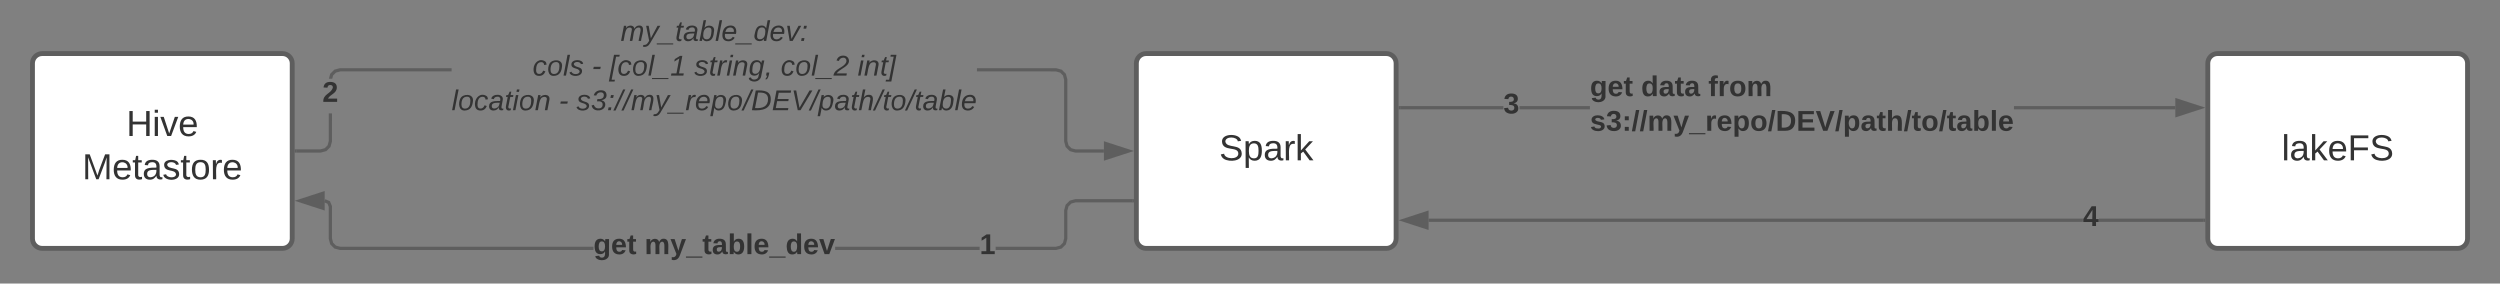 <svg xmlns="http://www.w3.org/2000/svg" xmlns:xlink="http://www.w3.org/1999/xlink" xmlns:lucid="lucid" width="1540" height="174.67"><rect width="100%" height="100%" fill="#808080" stroke="none"/><g transform="translate(-60 -127)" lucid:page-tab-id="0_0"><path d="M80 166c0-3.3 2.7-6 6-6h148c3.3 0 6 2.7 6 6v108c0 3.3-2.7 6-6 6H86c-3.3 0-6-2.7-6-6z" stroke="#5e5e5e" stroke-width="3" fill="#fff"/><use xlink:href="#a" transform="matrix(1,0,0,1,92,172) translate(45.84 38.778)"/><use xlink:href="#b" transform="matrix(1,0,0,1,92,172) translate(18.679 65.444)"/><path d="M760 166c0-3.3 2.7-6 6-6h148c3.3 0 6 2.7 6 6v108c0 3.3-2.7 6-6 6H766c-3.3 0-6-2.7-6-6z" stroke="#5e5e5e" stroke-width="3" fill="#fff"/><use xlink:href="#c" transform="matrix(1,0,0,1,772,172) translate(39.019 53.778)"/><path d="M264.5 214.13l-.92 3.42-2.53 2.53-3.42.92H242.5v-2h14.87l2.64-.7 1.8-1.8.7-2.63v-17h2zm449.55-44.2l2.53 2.52.92 3.42v38l.7 2.64 1.8 1.8 2.63.7H740v2h-17.63l-3.42-.92-2.53-2.53-.92-3.42v-38l-.7-2.64-1.8-1.8-2.63-.7H661.8v-2h48.83zM338.2 171h-68.57l-2.64.7-1.8 1.8-.54 2.02h-2.07l.82-3.07 2.53-2.53 3.42-.92h68.83z" fill="#5e5e5e"/><path d="M242.53 221h-1.03v-2h1.03zM755.26 220L741 224.64v-9.28z" fill="#5e5e5e"/><path d="M758.5 220l-18.5 6v-12zm-16.5 3.26l10.03-3.26-10.03-3.26z" fill="#5e5e5e"/><use xlink:href="#d" transform="matrix(1,0,0,1,338.198,138) translate(104.079 14.222)"/><use xlink:href="#e" transform="matrix(1,0,0,1,338.198,138) translate(49.882 35.556)"/><use xlink:href="#f" transform="matrix(1,0,0,1,338.198,138) translate(86.375 35.556)"/><use xlink:href="#g" transform="matrix(1,0,0,1,338.198,138) translate(97.19 35.556)"/><use xlink:href="#h" transform="matrix(1,0,0,1,338.198,138) translate(149.486 35.556)"/><use xlink:href="#i" transform="matrix(1,0,0,1,338.198,138) translate(202.721 35.556)"/><use xlink:href="#j" transform="matrix(1,0,0,1,338.198,138) translate(250.079 35.556)"/><use xlink:href="#k" transform="matrix(1,0,0,1,338.198,138) translate(0.005 56.889)"/><use xlink:href="#f" transform="matrix(1,0,0,1,338.198,138) translate(66.079 56.889)"/><use xlink:href="#l" transform="matrix(1,0,0,1,338.198,138) translate(76.894 56.889)"/><use xlink:href="#m" transform="matrix(1,0,0,1,258.562,175.524) translate(0 14.222)"/><path d="M263.24 250.93l1.26 3.04v19.9l.7 2.64 1.8 1.8 2.63.7h155.93v2h-156.2l-3.4-.92-2.54-2.53-.92-3.42v-19.77l-.8-1.9-2.08-.87.76-1.86zM663.44 281h-89v-2h89zm94.06-29.33h-34.87l-2.64.7-1.8 1.8-.7 2.63v17.33l-.92 3.42-2.53 2.53-3.42.92h-37.3v-2h37.04l2.64-.7 1.8-1.8.7-2.63v-17.34l.92-3.4 2.53-2.54 3.42-.93h35.13z" fill="#5e5e5e"/><path d="M758.5 251.67h-1.03v-2h1.03zM259 255.3l-14.26-4.63 14.26-4.64z" fill="#5e5e5e"/><path d="M260 256.68l-18.5-6 18.5-6.03zm-12.03-6l10.03 3.25v-6.52z" fill="#5e5e5e"/><use xlink:href="#n" transform="matrix(1,0,0,1,425.556,269.333) translate(0 14.222)"/><use xlink:href="#o" transform="matrix(1,0,0,1,425.556,269.333) translate(31.506 14.222)"/><use xlink:href="#p" transform="matrix(1,0,0,1,663.445,269.333) translate(0 14.222)"/><path d="M1420 166c0-3.3 2.7-6 6-6h148c3.3 0 6 2.7 6 6v108c0 3.3-2.7 6-6 6h-148c-3.3 0-6-2.7-6-6z" stroke="#5e5e5e" stroke-width="3" fill="#fff"/><use xlink:href="#q" transform="matrix(1,0,0,1,1432,172) translate(33.494 53.778)"/><path d="M986.1 194.33h-63.6v-2h63.6zm53.3 0H996v-2h43.4zm360.6 0h-99.4v-2h99.4z" fill="#5e5e5e"/><path d="M922.53 194.33h-1.03v-2h1.03zM1415.26 193.33l-14.26 4.64v-9.27z" fill="#5e5e5e"/><path d="M1418.5 193.33l-18.5 6.02v-12.03zm-16.5 3.26l10.03-3.27-10.03-3.26z" fill="#5e5e5e"/><g><use xlink:href="#r" transform="matrix(1,0,0,1,986.114,182.667) translate(0 14.222)"/></g><g><use xlink:href="#n" transform="matrix(1,0,0,1,1039.407,172) translate(0 14.222)"/><use xlink:href="#s" transform="matrix(1,0,0,1,1039.407,172) translate(31.506 14.222)"/><use xlink:href="#t" transform="matrix(1,0,0,1,1039.407,172) translate(72.889 14.222)"/><use xlink:href="#u" transform="matrix(1,0,0,1,1039.407,172) translate(0 35.556)"/></g><path d="M1343.06 263.67H940v-2h403.06zm74.44 0h-64.56v-2h64.56z" fill="#5e5e5e"/><path d="M1418.5 263.67h-1.03v-2h1.03zM939 267.3l-14.26-4.63 14.26-4.64z" fill="#5e5e5e"/><path d="M940 268.68l-18.5-6 18.5-6.03zm-12.03-6l10.03 3.25v-6.52z" fill="#5e5e5e"/><g><use xlink:href="#v" transform="matrix(1,0,0,1,1343.062,252) translate(0 14.222)"/></g><defs><path fill="#333" d="M197 0v-115H63V0H30v-248h33v105h134v-105h34V0h-34" id="w"/><path fill="#333" d="M24-231v-30h32v30H24zM24 0v-190h32V0H24" id="x"/><path fill="#333" d="M108 0H70L1-190h34L89-25l56-165h34" id="y"/><path fill="#333" d="M100-194c63 0 86 42 84 106H49c0 40 14 67 53 68 26 1 43-12 49-29l28 8c-11 28-37 45-77 45C44 4 14-33 15-96c1-61 26-98 85-98zm52 81c6-60-76-77-97-28-3 7-6 17-6 28h103" id="z"/><g id="a"><use transform="matrix(0.062,0,0,0.062,0,0)" xlink:href="#w"/><use transform="matrix(0.062,0,0,0.062,15.988,0)" xlink:href="#x"/><use transform="matrix(0.062,0,0,0.062,20.864,0)" xlink:href="#y"/><use transform="matrix(0.062,0,0,0.062,31.975,0)" xlink:href="#z"/></g><path fill="#333" d="M240 0l2-218c-23 76-54 145-80 218h-23L58-218 59 0H30v-248h44l77 211c21-75 51-140 76-211h43V0h-30" id="A"/><path fill="#333" d="M59-47c-2 24 18 29 38 22v24C64 9 27 4 27-40v-127H5v-23h24l9-43h21v43h35v23H59v120" id="B"/><path fill="#333" d="M141-36C126-15 110 5 73 4 37 3 15-17 15-53c-1-64 63-63 125-63 3-35-9-54-41-54-24 1-41 7-42 31l-33-3c5-37 33-52 76-52 45 0 72 20 72 64v82c-1 20 7 32 28 27v20c-31 9-61-2-59-35zM48-53c0 20 12 33 32 33 41-3 63-29 60-74-43 2-92-5-92 41" id="C"/><path fill="#333" d="M135-143c-3-34-86-38-87 0 15 53 115 12 119 90S17 21 10-45l28-5c4 36 97 45 98 0-10-56-113-15-118-90-4-57 82-63 122-42 12 7 21 19 24 35" id="D"/><path fill="#333" d="M100-194c62-1 85 37 85 99 1 63-27 99-86 99S16-35 15-95c0-66 28-99 85-99zM99-20c44 1 53-31 53-75 0-43-8-75-51-75s-53 32-53 75 10 74 51 75" id="E"/><path fill="#333" d="M114-163C36-179 61-72 57 0H25l-1-190h30c1 12-1 29 2 39 6-27 23-49 58-41v29" id="F"/><g id="b"><use transform="matrix(0.062,0,0,0.062,0,0)" xlink:href="#A"/><use transform="matrix(0.062,0,0,0.062,18.457,0)" xlink:href="#z"/><use transform="matrix(0.062,0,0,0.062,30.802,0)" xlink:href="#B"/><use transform="matrix(0.062,0,0,0.062,36.975,0)" xlink:href="#C"/><use transform="matrix(0.062,0,0,0.062,49.321,0)" xlink:href="#D"/><use transform="matrix(0.062,0,0,0.062,60.432,0)" xlink:href="#B"/><use transform="matrix(0.062,0,0,0.062,66.605,0)" xlink:href="#E"/><use transform="matrix(0.062,0,0,0.062,78.951,0)" xlink:href="#F"/><use transform="matrix(0.062,0,0,0.062,86.296,0)" xlink:href="#z"/></g><path fill="#333" d="M185-189c-5-48-123-54-124 2 14 75 158 14 163 119 3 78-121 87-175 55-17-10-28-26-33-46l33-7c5 56 141 63 141-1 0-78-155-14-162-118-5-82 145-84 179-34 5 7 8 16 11 25" id="G"/><path fill="#333" d="M115-194c55 1 70 41 70 98S169 2 115 4C84 4 66-9 55-30l1 105H24l-1-265h31l2 30c10-21 28-34 59-34zm-8 174c40 0 45-34 45-75s-6-73-45-74c-42 0-51 32-51 76 0 43 10 73 51 73" id="H"/><path fill="#333" d="M143 0L79-87 56-68V0H24v-261h32v163l83-92h37l-77 82L181 0h-38" id="I"/><g id="c"><use transform="matrix(0.062,0,0,0.062,0,0)" xlink:href="#G"/><use transform="matrix(0.062,0,0,0.062,14.815,0)" xlink:href="#H"/><use transform="matrix(0.062,0,0,0.062,27.16,0)" xlink:href="#C"/><use transform="matrix(0.062,0,0,0.062,39.506,0)" xlink:href="#F"/><use transform="matrix(0.062,0,0,0.062,46.852,0)" xlink:href="#I"/></g><path fill="#333" d="M248-111c6-24 9-61-24-58-72 9-57 108-77 169h-31l26-142c3-37-50-30-64-10C52-115 50-51 37 0H6l36-190h30c-1 10-6 24-4 32 13-43 101-52 105 5 13-22 29-41 61-41 90 0 28 129 23 194h-31" id="J"/><path fill="#333" d="M198-190L69 30C53 58 25 83-20 72c4-11-1-27 19-22 33-1 43-29 59-52L20-190h32L79-34l84-156h35" id="K"/><path fill="#333" d="M-28 44V31h207v13H-28" id="L"/><path fill="#333" d="M51-54c-9 22 5 41 31 30L79-1C43 14 10-4 19-52l22-115H19l5-23h22l19-43h21l-9 43h35l-4 23H73" id="M"/><path fill="#333" d="M165-48c-4 18 1 34 23 27l-3 20c-29 8-62 0-52-35h-2C116-14 99 4 63 4 30 4 8-16 8-49c0-68 71-67 138-67 10-26 0-56-31-54-26 1-42 9-47 31l-32-5c8-67 160-71 144 15-5 28-9 54-15 81zM42-50c3 52 80 24 89-6 7-12 7-24 11-38-47 1-103-4-100 44" id="N"/><path fill="#333" d="M68-162c25-46 127-43 121 31C183-60 169 1 98 4 69 5 53-11 43-31L36 0H5l52-261h31zm88 36c2-27-9-43-34-43-55 0-70 51-70 103 0 29 15 45 43 46 52 0 58-58 61-106" id="O"/><path fill="#333" d="M6 0l50-261h32L37 0H6" id="P"/><path fill="#333" d="M111-194c62-3 86 47 72 106H45c-7 38 6 69 45 68 27-1 43-14 53-32l24 11C152-15 129 4 87 4 38 3 12-23 12-71c0-70 32-119 99-123zm44 81c14-66-71-72-95-28-4 8-8 17-11 28h106" id="Q"/><path fill="#333" d="M133-28C103 26-5 8 13-77c13-62 24-115 90-117 29-1 46 15 56 35l19-102h32L160 0h-30zM45-64c-2 27 10 43 35 43 54-1 69-50 69-103 0-29-15-46-42-46-53-1-58 58-62 106" id="R"/><path fill="#333" d="M89 0H52L20-190h33L74-25l89-165h34" id="S"/><path fill="#333" d="M44-154l7-36h35l-8 36H44zM14 0l7-36h35L49 0H14" id="T"/><g id="d"><use transform="matrix(0.049,0,0,0.049,0,0)" xlink:href="#J"/><use transform="matrix(0.049,0,0,0.049,14.765,0)" xlink:href="#K"/><use transform="matrix(0.049,0,0,0.049,23.654,0)" xlink:href="#L"/><use transform="matrix(0.049,0,0,0.049,33.531,0)" xlink:href="#M"/><use transform="matrix(0.049,0,0,0.049,38.469,0)" xlink:href="#N"/><use transform="matrix(0.049,0,0,0.049,48.346,0)" xlink:href="#O"/><use transform="matrix(0.049,0,0,0.049,58.222,0)" xlink:href="#P"/><use transform="matrix(0.049,0,0,0.049,62.123,0)" xlink:href="#Q"/><use transform="matrix(0.049,0,0,0.049,72,0)" xlink:href="#L"/><use transform="matrix(0.049,0,0,0.049,81.877,0)" xlink:href="#R"/><use transform="matrix(0.049,0,0,0.049,91.753,0)" xlink:href="#Q"/><use transform="matrix(0.049,0,0,0.049,101.63,0)" xlink:href="#S"/><use transform="matrix(0.049,0,0,0.049,110.519,0)" xlink:href="#T"/></g><path fill="#333" d="M44-68c0 29 11 47 38 47 30 0 42-19 51-41l28 9C148-21 126 4 82 4 31 4 10-29 12-85c3-77 74-140 146-93 12 8 15 23 18 40l-31 5c-1-22-13-36-36-36-52 0-65 49-65 101" id="U"/><path fill="#333" d="M30-147c31-64 166-65 159 27C183-49 158 1 86 4 9 8 1-88 30-147zM88-20c53 0 68-48 68-100 0-31-11-51-44-50-52 1-68 46-68 97 0 32 13 53 44 53" id="V"/><path fill="#333" d="M55-144c13 50 104 24 104 88C159 21 15 23 1-39l26-10c6 40 102 42 102-4-13-50-104-23-104-87 0-71 143-71 148-8l-29 4c-5-35-85-37-89 0" id="W"/><g id="e"><use transform="matrix(0.049,0,0,0.049,0,0)" xlink:href="#U"/><use transform="matrix(0.049,0,0,0.049,8.889,0)" xlink:href="#V"/><use transform="matrix(0.049,0,0,0.049,18.765,0)" xlink:href="#P"/><use transform="matrix(0.049,0,0,0.049,22.667,0)" xlink:href="#W"/></g><path fill="#333" d="M18-82l6-28h88l-6 28H18" id="X"/><use transform="matrix(0.049,0,0,0.049,0,0)" xlink:href="#X" id="f"/><path fill="#333" d="M-7 75l65-336h72l-5 23H84L28 52h41l-4 23H-7" id="Y"/><path fill="#333" d="M9 0l6-27h63l36-188-63 39 6-31 66-41h29L110-27h60l-5 27H9" id="Z"/><g id="g"><use transform="matrix(0.049,0,0,0.049,0,0)" xlink:href="#Y"/><use transform="matrix(0.049,0,0,0.049,4.938,0)" xlink:href="#U"/><use transform="matrix(0.049,0,0,0.049,13.827,0)" xlink:href="#V"/><use transform="matrix(0.049,0,0,0.049,23.704,0)" xlink:href="#P"/><use transform="matrix(0.049,0,0,0.049,27.605,0)" xlink:href="#L"/><use transform="matrix(0.049,0,0,0.049,37.481,0)" xlink:href="#Z"/></g><path fill="#333" d="M66-151c12-25 30-51 66-40l-6 26C45-176 58-65 38 0H6l36-190h30" id="aa"/><path fill="#333" d="M50-231l6-30h32l-6 30H50zM6 0l37-190h31L37 0H6" id="ab"/><path fill="#333" d="M67-158c22-48 132-52 116 29L158 0h-32l25-140c3-38-53-32-70-12C52-117 51-52 38 0H6l36-190h30" id="ac"/><path fill="#333" d="M103-194c29 0 47 14 56 36 2-11 5-23 8-32h30L160-5C157 61 82 97 21 62 9 55 4 45 1 30l28-7c7 42 83 31 92-3 4-16 9-38 13-55-13 20-29 36-62 36-40 0-60-25-60-64 0-71 23-131 91-131zm4 24c-53 0-58 54-61 104-2 27 10 44 36 44 49 0 65-50 67-102 1-29-15-46-42-46" id="ad"/><path fill="#333" d="M58-38C53-5 46 26 28 46H7C19 32 27 18 32 0H17l7-38h34" id="ae"/><g id="h"><use transform="matrix(0.049,0,0,0.049,0,0)" xlink:href="#W"/><use transform="matrix(0.049,0,0,0.049,8.889,0)" xlink:href="#M"/><use transform="matrix(0.049,0,0,0.049,13.827,0)" xlink:href="#aa"/><use transform="matrix(0.049,0,0,0.049,19.704,0)" xlink:href="#ab"/><use transform="matrix(0.049,0,0,0.049,23.605,0)" xlink:href="#ac"/><use transform="matrix(0.049,0,0,0.049,33.481,0)" xlink:href="#ad"/><use transform="matrix(0.049,0,0,0.049,43.358,0)" xlink:href="#ae"/></g><path fill="#333" d="M123-251c66 0 92 69 53 113C138-94 73-75 39-27h128l-5 27H-2c17-92 123-93 159-163 14-28-1-64-36-62-29 2-46 17-54 41l-30-6c13-36 37-61 86-61" id="af"/><g id="i"><use transform="matrix(0.049,0,0,0.049,0,0)" xlink:href="#U"/><use transform="matrix(0.049,0,0,0.049,8.889,0)" xlink:href="#V"/><use transform="matrix(0.049,0,0,0.049,18.765,0)" xlink:href="#P"/><use transform="matrix(0.049,0,0,0.049,22.667,0)" xlink:href="#L"/><use transform="matrix(0.049,0,0,0.049,32.543,0)" xlink:href="#af"/></g><path fill="#333" d="M-30 75l5-23h40l57-290H31l4-23h72L42 75h-72" id="ag"/><g id="j"><use transform="matrix(0.049,0,0,0.049,0,0)" xlink:href="#ab"/><use transform="matrix(0.049,0,0,0.049,3.901,0)" xlink:href="#ac"/><use transform="matrix(0.049,0,0,0.049,13.778,0)" xlink:href="#M"/><use transform="matrix(0.049,0,0,0.049,18.716,0)" xlink:href="#ag"/></g><g id="k"><use transform="matrix(0.049,0,0,0.049,0,0)" xlink:href="#P"/><use transform="matrix(0.049,0,0,0.049,3.901,0)" xlink:href="#V"/><use transform="matrix(0.049,0,0,0.049,13.778,0)" xlink:href="#U"/><use transform="matrix(0.049,0,0,0.049,22.667,0)" xlink:href="#N"/><use transform="matrix(0.049,0,0,0.049,32.543,0)" xlink:href="#M"/><use transform="matrix(0.049,0,0,0.049,37.481,0)" xlink:href="#ab"/><use transform="matrix(0.049,0,0,0.049,41.383,0)" xlink:href="#V"/><use transform="matrix(0.049,0,0,0.049,51.259,0)" xlink:href="#ac"/></g><path fill="#333" d="M148-71c0-36-31-44-71-41l5-28c46 3 81-6 81-50 0-23-15-35-39-35-30 0-49 17-56 41l-32-3c12-39 42-63 90-64 43 0 69 19 71 60 1 43-30 58-65 66 27 5 49 22 49 53 0 85-133 99-164 35-4-7-7-15-9-22l29-9c8 25 25 45 58 45 34 1 53-17 53-48" id="ah"/><path fill="#333" d="M-20 4l123-265h28L8 4h-28" id="ai"/><path fill="#333" d="M67-162c32-53 139-36 121 50C175-51 163 2 97 4 68 4 52-11 42-31 38 6 28 39 22 75H-9l50-265h29c-1 10 0 20-3 28zm89 36c0-26-10-43-35-43-54 0-67 50-69 103-1 29 14 45 42 46 53 0 62-58 62-106" id="aj"/><path fill="#333" d="M248-139C247-14 144 9 11 0l48-248c105-6 190 8 189 109zm-34 0c1-70-52-87-126-82L50-27c98 7 163-21 164-112" id="ak"/><path fill="#333" d="M11 0l48-248h184l-5 28H87l-15 79h140l-5 27H67L50-27h158l-5 27H11" id="al"/><path fill="#333" d="M119 0H84L31-248h34l41 218 126-218h36" id="am"/><path fill="#333" d="M67-158c15-20 31-36 64-36 94 0 33 127 27 194h-32l25-140c3-38-53-32-70-12C52-117 51-51 37 0H6l51-261h31" id="an"/><g id="l"><use transform="matrix(0.049,0,0,0.049,0,0)" xlink:href="#W"/><use transform="matrix(0.049,0,0,0.049,8.889,0)" xlink:href="#ah"/><use transform="matrix(0.049,0,0,0.049,18.765,0)" xlink:href="#T"/><use transform="matrix(0.049,0,0,0.049,23.704,0)" xlink:href="#ai"/><use transform="matrix(0.049,0,0,0.049,28.642,0)" xlink:href="#ai"/><use transform="matrix(0.049,0,0,0.049,33.58,0)" xlink:href="#J"/><use transform="matrix(0.049,0,0,0.049,48.346,0)" xlink:href="#K"/><use transform="matrix(0.049,0,0,0.049,57.235,0)" xlink:href="#L"/><use transform="matrix(0.049,0,0,0.049,67.111,0)" xlink:href="#aa"/><use transform="matrix(0.049,0,0,0.049,72.988,0)" xlink:href="#Q"/><use transform="matrix(0.049,0,0,0.049,82.864,0)" xlink:href="#aj"/><use transform="matrix(0.049,0,0,0.049,92.741,0)" xlink:href="#V"/><use transform="matrix(0.049,0,0,0.049,102.617,0)" xlink:href="#ai"/><use transform="matrix(0.049,0,0,0.049,107.556,0)" xlink:href="#ak"/><use transform="matrix(0.049,0,0,0.049,120.346,0)" xlink:href="#al"/><use transform="matrix(0.049,0,0,0.049,132.198,0)" xlink:href="#am"/><use transform="matrix(0.049,0,0,0.049,144.049,0)" xlink:href="#ai"/><use transform="matrix(0.049,0,0,0.049,148.988,0)" xlink:href="#aj"/><use transform="matrix(0.049,0,0,0.049,158.864,0)" xlink:href="#N"/><use transform="matrix(0.049,0,0,0.049,168.741,0)" xlink:href="#M"/><use transform="matrix(0.049,0,0,0.049,173.679,0)" xlink:href="#an"/><use transform="matrix(0.049,0,0,0.049,183.556,0)" xlink:href="#ai"/><use transform="matrix(0.049,0,0,0.049,188.494,0)" xlink:href="#M"/><use transform="matrix(0.049,0,0,0.049,193.432,0)" xlink:href="#V"/><use transform="matrix(0.049,0,0,0.049,203.309,0)" xlink:href="#ai"/><use transform="matrix(0.049,0,0,0.049,208.247,0)" xlink:href="#M"/><use transform="matrix(0.049,0,0,0.049,213.185,0)" xlink:href="#N"/><use transform="matrix(0.049,0,0,0.049,223.062,0)" xlink:href="#O"/><use transform="matrix(0.049,0,0,0.049,232.938,0)" xlink:href="#P"/><use transform="matrix(0.049,0,0,0.049,236.84,0)" xlink:href="#Q"/></g><path fill="#333" d="M182-182c0 78-84 86-111 141h115V0H12c-6-101 99-100 120-180 1-22-12-31-33-32-23 0-32 14-35 34l-49-3c5-45 32-70 84-70 51 0 83 22 83 69" id="ao"/><use transform="matrix(0.049,0,0,0.049,0,0)" xlink:href="#ao" id="m"/><path fill="#333" d="M195-6C206 82 75 100 31 46c-4-6-6-13-8-21l49-6c3 16 16 24 34 25 40 0 42-37 40-79-11 22-30 35-61 35-53 0-70-43-70-97 0-56 18-96 73-97 30 0 46 14 59 34l2-30h47zm-90-29c32 0 41-27 41-63 0-35-9-62-40-62-32 0-39 29-40 63 0 36 9 62 39 62" id="ap"/><path fill="#333" d="M185-48c-13 30-37 53-82 52C43 2 14-33 14-96s30-98 90-98c62 0 83 45 84 108H66c0 31 8 55 39 56 18 0 30-7 34-22zm-45-69c5-46-57-63-70-21-2 6-4 13-4 21h74" id="aq"/><path fill="#333" d="M115-3C79 11 28 4 28-45v-112H4v-33h27l15-45h31v45h36v33H77v99c-1 23 16 31 38 25v30" id="ar"/><g id="n"><use transform="matrix(0.049,0,0,0.049,0,0)" xlink:href="#ap"/><use transform="matrix(0.049,0,0,0.049,10.815,0)" xlink:href="#aq"/><use transform="matrix(0.049,0,0,0.049,20.691,0)" xlink:href="#ar"/></g><path fill="#333" d="M220-157c-53 9-28 100-34 157h-49v-107c1-27-5-49-29-50C55-147 81-57 75 0H25l-1-190h47c2 12-1 28 3 38 10-53 101-56 108 0 13-22 24-43 59-42 82 1 51 116 57 194h-49v-107c-1-25-5-48-29-50" id="as"/><path fill="#333" d="M123 10C108 53 80 86 19 72V37c35 8 53-11 59-39L3-190h52l48 148c12-52 28-100 44-148h51" id="at"/><path fill="#333" d="M-4 44V30h207v14H-4" id="au"/><path fill="#333" d="M133-34C117-15 103 5 69 4 32 3 11-16 11-54c-1-60 55-63 116-61 1-26-3-47-28-47-18 1-26 9-28 27l-52-2c7-38 36-58 82-57s74 22 75 68l1 82c-1 14 12 18 25 15v27c-30 8-71 5-69-32zm-48 3c29 0 43-24 42-57-32 0-66-3-65 30 0 17 8 27 23 27" id="av"/><path fill="#333" d="M135-194c52 0 70 43 70 98 0 56-19 99-73 100-30 1-46-15-58-35L72 0H24l1-261h50v104c11-23 29-37 60-37zM114-30c31 0 40-27 40-66 0-37-7-63-39-63s-41 28-41 65c0 36 8 64 40 64" id="aw"/><path fill="#333" d="M25 0v-261h50V0H25" id="ax"/><path fill="#333" d="M88-194c31-1 46 15 58 34l-1-101h50l1 261h-48c-2-10 0-23-3-31C134-8 116 4 84 4 32 4 16-41 15-95c0-56 19-97 73-99zm17 164c33 0 40-30 41-66 1-37-9-64-41-64s-38 30-39 65c0 43 13 65 39 65" id="ay"/><path fill="#333" d="M128 0H69L1-190h53L99-40l48-150h52" id="az"/><g id="o"><use transform="matrix(0.049,0,0,0.049,0,0)" xlink:href="#as"/><use transform="matrix(0.049,0,0,0.049,15.802,0)" xlink:href="#at"/><use transform="matrix(0.049,0,0,0.049,25.679,0)" xlink:href="#au"/><use transform="matrix(0.049,0,0,0.049,35.556,0)" xlink:href="#ar"/><use transform="matrix(0.049,0,0,0.049,41.432,0)" xlink:href="#av"/><use transform="matrix(0.049,0,0,0.049,51.309,0)" xlink:href="#aw"/><use transform="matrix(0.049,0,0,0.049,62.123,0)" xlink:href="#ax"/><use transform="matrix(0.049,0,0,0.049,67.062,0)" xlink:href="#aq"/><use transform="matrix(0.049,0,0,0.049,76.938,0)" xlink:href="#au"/><use transform="matrix(0.049,0,0,0.049,86.815,0)" xlink:href="#ay"/><use transform="matrix(0.049,0,0,0.049,97.63,0)" xlink:href="#aq"/><use transform="matrix(0.049,0,0,0.049,107.506,0)" xlink:href="#az"/></g><path fill="#333" d="M23 0v-37h61v-169l-59 37v-38l62-41h46v211h57V0H23" id="aA"/><use transform="matrix(0.049,0,0,0.049,0,0)" xlink:href="#aA" id="p"/><path fill="#333" d="M24 0v-261h32V0H24" id="aB"/><path fill="#333" d="M63-220v92h138v28H63V0H30v-248h175v28H63" id="aC"/><g id="q"><use transform="matrix(0.062,0,0,0.062,0,0)" xlink:href="#aB"/><use transform="matrix(0.062,0,0,0.062,4.877,0)" xlink:href="#C"/><use transform="matrix(0.062,0,0,0.062,17.222,0)" xlink:href="#I"/><use transform="matrix(0.062,0,0,0.062,28.333,0)" xlink:href="#z"/><use transform="matrix(0.062,0,0,0.062,40.679,0)" xlink:href="#aC"/><use transform="matrix(0.062,0,0,0.062,54.198,0)" xlink:href="#G"/></g><path fill="#333" d="M128-127c34 4 56 21 59 58 7 91-148 94-172 28-4-9-6-17-7-26l51-5c1 24 16 35 40 36 23 0 39-12 38-36-1-31-31-36-65-34v-40c32 2 59-3 59-33 0-20-13-33-34-33s-33 13-35 32l-50-3c6-44 37-68 86-68 50 0 83 20 83 66 0 35-22 52-53 58" id="aD"/><use transform="matrix(0.049,0,0,0.049,0,0)" xlink:href="#aD" id="r"/><g id="s"><use transform="matrix(0.049,0,0,0.049,0,0)" xlink:href="#ay"/><use transform="matrix(0.049,0,0,0.049,10.815,0)" xlink:href="#av"/><use transform="matrix(0.049,0,0,0.049,20.691,0)" xlink:href="#ar"/><use transform="matrix(0.049,0,0,0.049,26.568,0)" xlink:href="#av"/></g><path fill="#333" d="M121-226c-27-7-43 5-38 36h38v33H83V0H34v-157H6v-33h28c-9-59 32-81 87-68v32" id="aE"/><path fill="#333" d="M135-150c-39-12-60 13-60 57V0H25l-1-190h47c2 13-1 29 3 40 6-28 27-53 61-41v41" id="aF"/><path fill="#333" d="M110-194c64 0 96 36 96 99 0 64-35 99-97 99-61 0-95-36-95-99 0-62 34-99 96-99zm-1 164c35 0 45-28 45-65 0-40-10-65-43-65-34 0-45 26-45 65 0 36 10 65 43 65" id="aG"/><g id="t"><use transform="matrix(0.049,0,0,0.049,0,0)" xlink:href="#aE"/><use transform="matrix(0.049,0,0,0.049,5.877,0)" xlink:href="#aF"/><use transform="matrix(0.049,0,0,0.049,12.79,0)" xlink:href="#aG"/><use transform="matrix(0.049,0,0,0.049,23.605,0)" xlink:href="#as"/></g><path fill="#333" d="M137-138c1-29-70-34-71-4 15 46 118 7 119 86 1 83-164 76-172 9l43-7c4 19 20 25 44 25 33 8 57-30 24-41C81-84 22-81 20-136c-2-80 154-74 161-7" id="aH"/><path fill="#333" d="M35-132v-50h50v50H35zM35 0v-49h50V0H35" id="aI"/><path fill="#333" d="M4 7l51-268h42L46 7H4" id="aJ"/><path fill="#333" d="M135-194c53 0 70 44 70 98 0 56-19 98-73 100-31 1-45-17-59-34 3 33 2 69 2 105H25l-1-265h48c2 10 0 23 3 31 11-24 29-35 60-35zM114-30c33 0 39-31 40-66 0-38-9-64-40-64-56 0-55 130 0 130" id="aK"/><path fill="#333" d="M24-248c120-7 223 5 221 122C244-46 201 0 124 0H24v-248zM76-40c74 7 117-18 117-86 0-67-45-88-117-82v168" id="aL"/><path fill="#333" d="M24 0v-248h195v40H76v63h132v40H76v65h150V0H24" id="aM"/><path fill="#333" d="M147 0H94L2-248h55l64 206c17-72 42-137 63-206h54" id="aN"/><path fill="#333" d="M114-157C55-157 80-60 75 0H25v-261h50l-1 109c12-26 28-41 61-42 86-1 58 113 63 194h-50c-7-57 23-157-34-157" id="aO"/><g id="u"><use transform="matrix(0.049,0,0,0.049,0,0)" xlink:href="#aH"/><use transform="matrix(0.049,0,0,0.049,9.877,0)" xlink:href="#aD"/><use transform="matrix(0.049,0,0,0.049,19.753,0)" xlink:href="#aI"/><use transform="matrix(0.049,0,0,0.049,25.63,0)" xlink:href="#aJ"/><use transform="matrix(0.049,0,0,0.049,30.568,0)" xlink:href="#aJ"/><use transform="matrix(0.049,0,0,0.049,35.506,0)" xlink:href="#as"/><use transform="matrix(0.049,0,0,0.049,51.309,0)" xlink:href="#at"/><use transform="matrix(0.049,0,0,0.049,61.185,0)" xlink:href="#au"/><use transform="matrix(0.049,0,0,0.049,71.062,0)" xlink:href="#aF"/><use transform="matrix(0.049,0,0,0.049,77.975,0)" xlink:href="#aq"/><use transform="matrix(0.049,0,0,0.049,87.852,0)" xlink:href="#aK"/><use transform="matrix(0.049,0,0,0.049,98.667,0)" xlink:href="#aG"/><use transform="matrix(0.049,0,0,0.049,109.481,0)" xlink:href="#aJ"/><use transform="matrix(0.049,0,0,0.049,114.42,0)" xlink:href="#aL"/><use transform="matrix(0.049,0,0,0.049,127.21,0)" xlink:href="#aM"/><use transform="matrix(0.049,0,0,0.049,139.062,0)" xlink:href="#aN"/><use transform="matrix(0.049,0,0,0.049,150.914,0)" xlink:href="#aJ"/><use transform="matrix(0.049,0,0,0.049,155.852,0)" xlink:href="#aK"/><use transform="matrix(0.049,0,0,0.049,166.667,0)" xlink:href="#av"/><use transform="matrix(0.049,0,0,0.049,176.543,0)" xlink:href="#ar"/><use transform="matrix(0.049,0,0,0.049,182.42,0)" xlink:href="#aO"/><use transform="matrix(0.049,0,0,0.049,193.235,0)" xlink:href="#aJ"/><use transform="matrix(0.049,0,0,0.049,198.173,0)" xlink:href="#ar"/><use transform="matrix(0.049,0,0,0.049,204.049,0)" xlink:href="#aG"/><use transform="matrix(0.049,0,0,0.049,214.864,0)" xlink:href="#aJ"/><use transform="matrix(0.049,0,0,0.049,219.802,0)" xlink:href="#ar"/><use transform="matrix(0.049,0,0,0.049,225.679,0)" xlink:href="#av"/><use transform="matrix(0.049,0,0,0.049,235.556,0)" xlink:href="#aw"/><use transform="matrix(0.049,0,0,0.049,246.37,0)" xlink:href="#ax"/><use transform="matrix(0.049,0,0,0.049,251.309,0)" xlink:href="#aq"/></g><path fill="#333" d="M165-50V0h-47v-50H5v-38l105-160h55v161h33v37h-33zm-47-37l2-116L46-87h72" id="aP"/><use transform="matrix(0.049,0,0,0.049,0,0)" xlink:href="#aP" id="v"/></defs></g></svg>